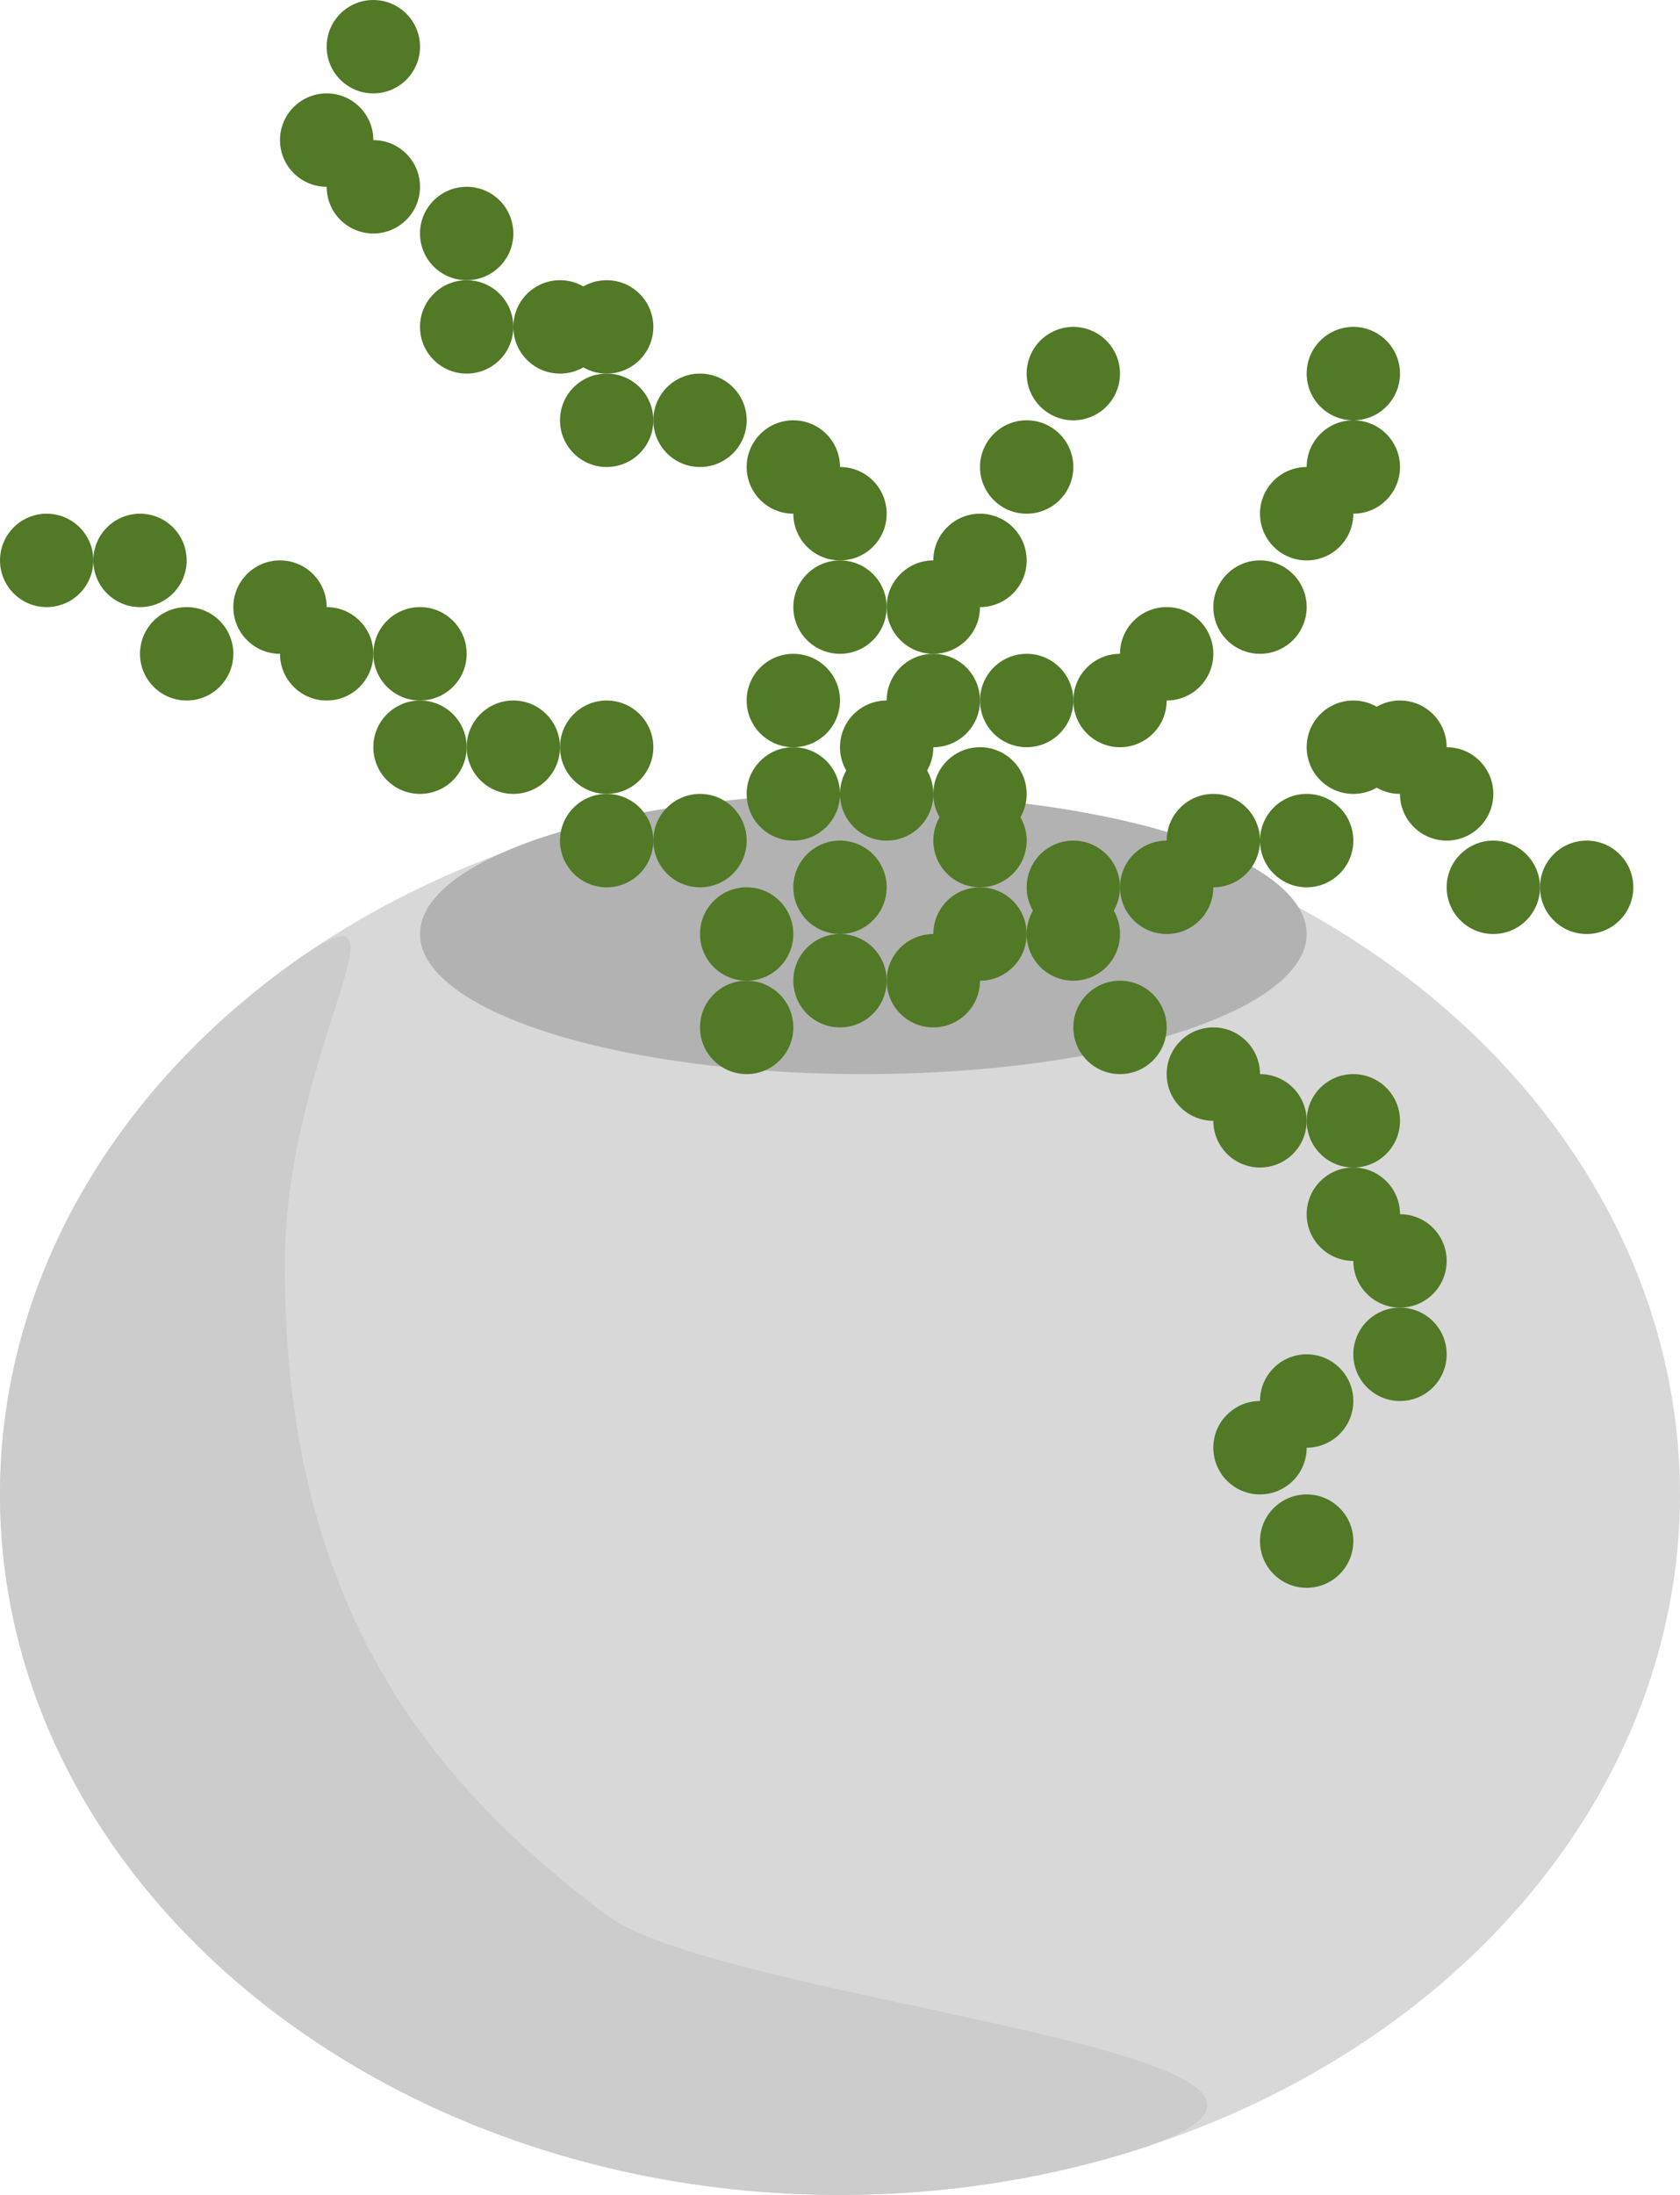 <?xml version="1.0" encoding="UTF-8" standalone="no"?>
<svg width="36px" height="47px" viewBox="0 0 36 47" version="1.1" xmlns="http://www.w3.org/2000/svg" xmlns:xlink="http://www.w3.org/1999/xlink">
    <!-- Generator: Sketch 40.3 (33839) - http://www.bohemiancoding.com/sketch -->
    <title>dot_plant</title>
    <desc>Created with Sketch.</desc>
    <defs></defs>
    <g id="Page-1" stroke="none" stroke-width="1" fill="none" fill-rule="evenodd">
        <g id="dot_plant">
            <g id="Group-12" transform="translate(0, 17)">
                <ellipse id="Oval-7" fill="#D8D8D8" cx="18" cy="15" rx="18" ry="15"></ellipse>
                <path d="M18,30 C20.138,30 22.19,29.689 24.092,29.119 C31.035,27.038 15.579,25.946 12.986,24 C8.938,20.962 6.102,17.097 6.102,10.093 C6.102,5.29 9.274,1.414 6.102,3.744 C2.36,6.492 0,10.516 0,15 C0,23.284 8.059,30 18,30 Z" id="Oval-7" fill="#CCCCCC"></path>
                <ellipse id="Oval-7" fill="#B2B2B2" cx="18.5" cy="3" rx="9.5" ry="3"></ellipse>
            </g>
            <g id="leaves" fill="#517926">
                <circle id="Oval-8" cx="16" cy="22" r="1"></circle>
                <circle id="Oval-8" cx="16" cy="20" r="1"></circle>
                <circle id="Oval-8" cx="18" cy="21" r="1"></circle>
                <circle id="Oval-8" cx="20" cy="21" r="1"></circle>
                <circle id="Oval-8" cx="21" cy="20" r="1"></circle>
                <circle id="Oval-8" cx="23" cy="20" r="1"></circle>
                <circle id="Oval-8" cx="24" cy="22" r="1"></circle>
                <circle id="Oval-8" cx="26" cy="23" r="1"></circle>
                <circle id="Oval-8" cx="27" cy="24" r="1"></circle>
                <circle id="Oval-8" cx="29" cy="24" r="1"></circle>
                <circle id="Oval-8" cx="29" cy="26" r="1"></circle>
                <circle id="Oval-8" cx="30" cy="27" r="1"></circle>
                <circle id="Oval-8" cx="30" cy="29" r="1"></circle>
                <circle id="Oval-8" cx="28" cy="30" r="1"></circle>
                <circle id="Oval-8" cx="27" cy="31" r="1"></circle>
                <circle id="Oval-8" cx="28" cy="33" r="1"></circle>
                <circle id="Oval-8" cx="23" cy="19" r="1"></circle>
                <circle id="Oval-8" cx="25" cy="19" r="1"></circle>
                <circle id="Oval-8" cx="26" cy="18" r="1"></circle>
                <circle id="Oval-8" cx="28" cy="18" r="1"></circle>
                <circle id="Oval-8" cx="29" cy="16" r="1"></circle>
                <circle id="Oval-8" cx="30" cy="16" r="1"></circle>
                <circle id="Oval-8" cx="31" cy="17" r="1"></circle>
                <circle id="Oval-8" cx="32" cy="19" r="1"></circle>
                <circle id="Oval-8" cx="34" cy="19" r="1"></circle>
                <circle id="Oval-8" cx="21" cy="18" r="1"></circle>
                <circle id="Oval-8" cx="21" cy="17" r="1"></circle>
                <circle id="Oval-8" cx="22" cy="15" r="1"></circle>
                <circle id="Oval-8" cx="24" cy="15" r="1"></circle>
                <circle id="Oval-8" cx="25" cy="14" r="1"></circle>
                <circle id="Oval-8" cx="27" cy="13" r="1"></circle>
                <circle id="Oval-8" cx="28" cy="11" r="1"></circle>
                <circle id="Oval-8" cx="29" cy="10" r="1"></circle>
                <circle id="Oval-8" cx="29" cy="8" r="1"></circle>
                <circle id="Oval-8" cx="18" cy="19" r="1"></circle>
                <circle id="Oval-8" cx="19" cy="17" r="1"></circle>
                <circle id="Oval-8" cx="19" cy="16" r="1"></circle>
                <circle id="Oval-8" cx="20" cy="15" r="1"></circle>
                <circle id="Oval-8" cx="20" cy="13" r="1"></circle>
                <circle id="Oval-8" cx="21" cy="12" r="1"></circle>
                <circle id="Oval-8" cx="22" cy="10" r="1"></circle>
                <circle id="Oval-8" cx="23" cy="8" r="1"></circle>
                <circle id="Oval-8" cx="15" cy="18" r="1"></circle>
                <circle id="Oval-8" cx="13" cy="18" r="1"></circle>
                <circle id="Oval-8" cx="13" cy="16" r="1"></circle>
                <circle id="Oval-8" cx="11" cy="16" r="1"></circle>
                <circle id="Oval-8" cx="9" cy="16" r="1"></circle>
                <circle id="Oval-8" cx="9" cy="14" r="1"></circle>
                <circle id="Oval-8" cx="7" cy="14" r="1"></circle>
                <circle id="Oval-8" cx="6" cy="13" r="1"></circle>
                <circle id="Oval-8" cx="4" cy="14" r="1"></circle>
                <circle id="Oval-8" cx="3" cy="12" r="1"></circle>
                <circle id="Oval-8" cx="1" cy="12" r="1"></circle>
                <circle id="Oval-8" cx="17" cy="17" r="1"></circle>
                <circle id="Oval-8" cx="17" cy="15" r="1"></circle>
                <circle id="Oval-8" cx="18" cy="13" r="1"></circle>
                <circle id="Oval-8" cx="18" cy="11" r="1"></circle>
                <circle id="Oval-8" cx="17" cy="10" r="1"></circle>
                <circle id="Oval-8" cx="15" cy="9" r="1"></circle>
                <circle id="Oval-8" cx="13" cy="9" r="1"></circle>
                <circle id="Oval-8" cx="13" cy="7" r="1"></circle>
                <circle id="Oval-8" cx="12" cy="7" r="1"></circle>
                <circle id="Oval-8" cx="10" cy="7" r="1"></circle>
                <circle id="Oval-8" cx="10" cy="5" r="1"></circle>
                <circle id="Oval-8" cx="8" cy="4" r="1"></circle>
                <circle id="Oval-8" cx="7" cy="3" r="1"></circle>
                <circle id="Oval-8" cx="8" cy="1" r="1"></circle>
            </g>
        </g>
    </g>
</svg>